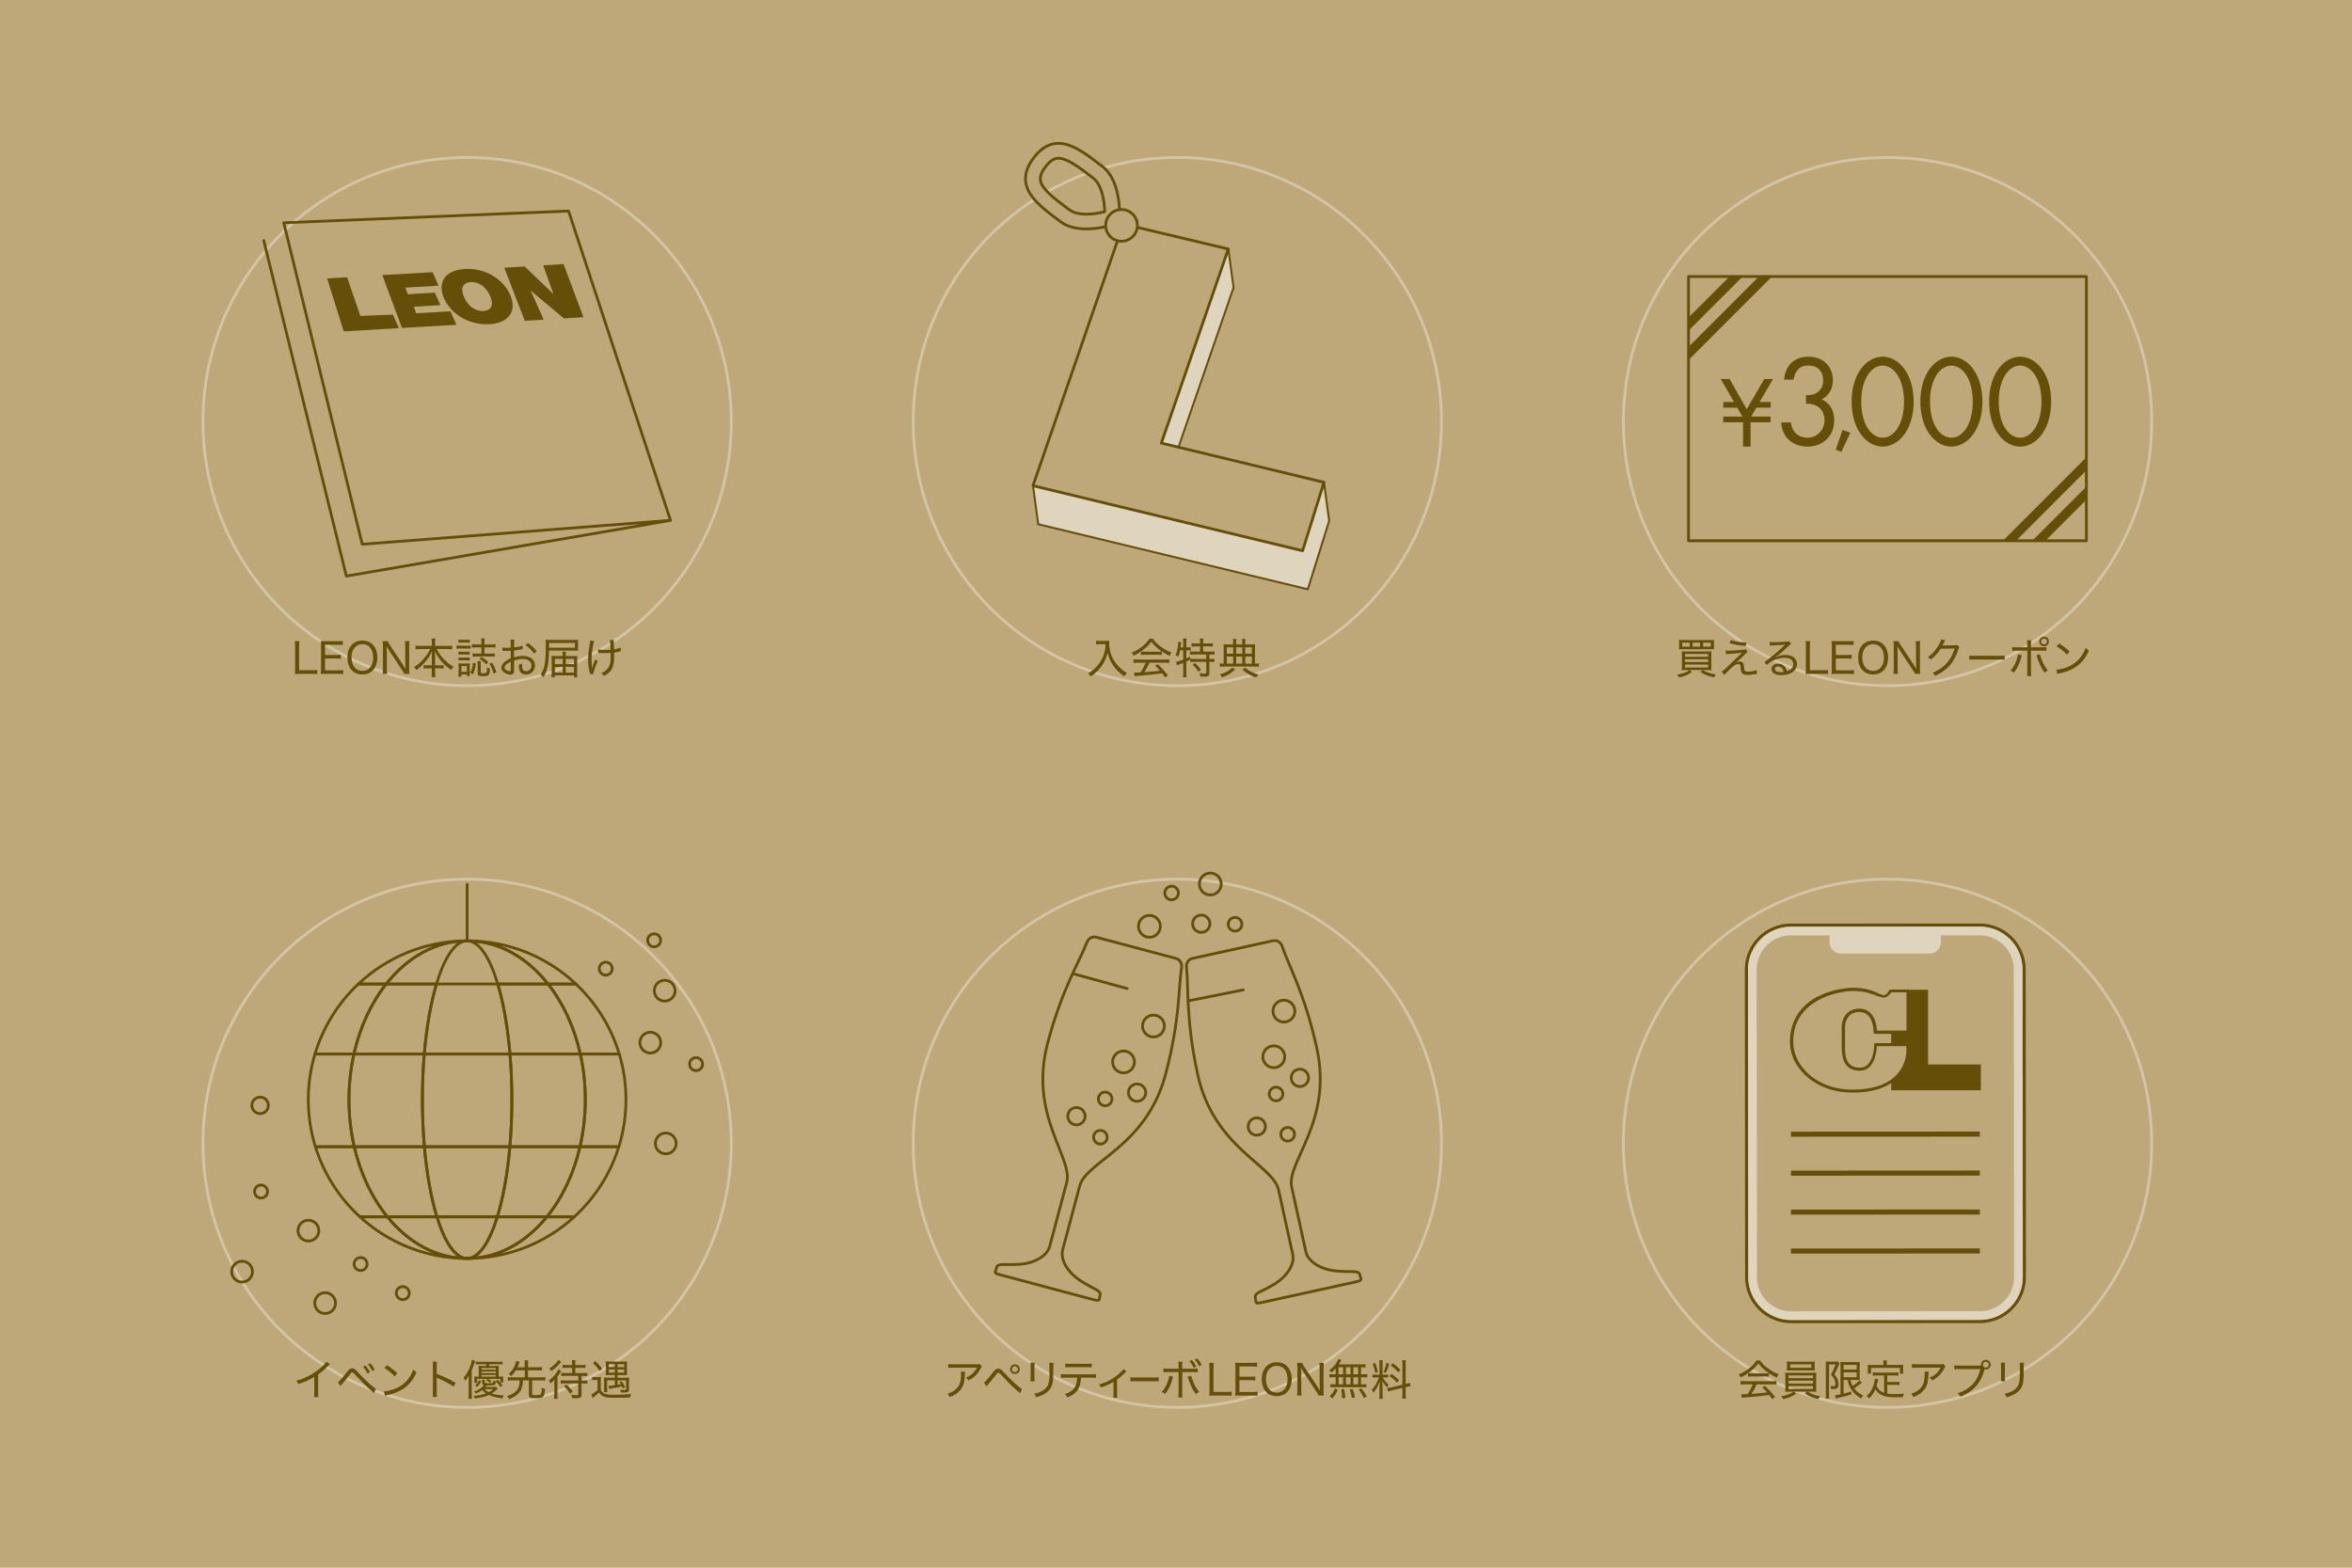 <svg viewBox="0 0 1200 800" version="1.1" xmlns:xlink="http://www.w3.org/1999/xlink" xmlns="http://www.w3.org/2000/svg">
  <defs>
    <style>
      .cls-1, .cls-2, .cls-3, .cls-4, .cls-5 {
        fill: none;
      }

      .cls-6 {
        fill: #654e07;
      }

      .cls-2 {
        stroke-width: 2.59px;
      }

      .cls-2, .cls-3, .cls-4, .cls-7, .cls-8 {
        stroke: #654e07;
      }

      .cls-2, .cls-3, .cls-5, .cls-8 {
        stroke-miterlimit: 10;
      }

      .cls-3 {
        stroke-width: 4.73px;
      }

      .cls-4, .cls-7 {
        stroke-linecap: round;
        stroke-linejoin: round;
      }

      .cls-4, .cls-7, .cls-5 {
        stroke-width: 1.42px;
      }

      .cls-7, .cls-9 {
        fill: #bea87a;
      }

      .cls-5 {
        stroke: #d3c5a5;
      }

      .cls-8, .cls-10 {
        fill: #dfd4bd;
      }

      .cls-11 {
        clip-path: url(#clippath);
      }
    </style>
    <clipPath id="clippath">
      <rect height="134.85" width="202.99" y="141.1" x="861.49" class="cls-1"></rect>
    </clipPath>
  </defs>
  
  <g>
    <g data-sanitized-data-name="レイヤー_3" data-name="レイヤー_3" id="_レイヤー_3">
      <rect height="800" width="1200" class="cls-9"></rect>
      <circle r="134.77" cy="215.14" cx="238.33" class="cls-5"></circle>
      <circle r="134.77" cy="215.14" cx="600.68" class="cls-5"></circle>
      <circle r="134.77" cy="215.14" cx="963.04" class="cls-5"></circle>
      <circle r="134.77" cy="583.42" cx="238.33" class="cls-5"></circle>
      <circle r="134.77" cy="583.42" cx="600.68" class="cls-5"></circle>
      <circle r="134.77" cy="583.42" cx="963.04" class="cls-5"></circle>
    </g>
    <g id="moji">
      <g>
        <g>
          <path d="M152.87,343.87c-1.12,0-1.69,0-2.48.04.13-.78.17-1.51.17-2.64v-11.32c0-1.25-.04-1.97-.17-2.74h2.4c-.13.84-.17,1.43-.17,2.72v12.1h6.57c1.19,0,1.81-.04,2.68-.15v2.12c-.73-.11-1.36-.13-2.68-.13h-6.31Z" class="cls-6"></path>
          <path d="M175.08,344c-.73-.11-1.32-.13-2.51-.13h-6.48c-1.15,0-1.66,0-2.46.04.13-.8.17-1.49.17-2.64v-11.56c0-.99-.04-1.58-.17-2.57.73.04,1.4.07,2.46.07h6.27c1.02,0,1.81-.04,2.53-.15v2.12c-.73-.11-1.38-.15-2.53-.15h-6.53v5.21h5.55c1.02,0,1.71-.04,2.55-.15v2.1c-.78-.11-1.36-.15-2.55-.15h-5.55v6.03h6.74c1.08,0,1.69-.04,2.51-.15v2.1Z" class="cls-6"></path>
          <path d="M192.52,335.53c0,5.27-2.98,8.66-7.65,8.66s-7.63-3.37-7.63-8.66,3-8.64,7.65-8.64,7.63,3.35,7.63,8.64ZM190.4,335.55c0-2.33-.65-4.19-1.86-5.4-.95-.95-2.23-1.45-3.65-1.45-3.37,0-5.55,2.68-5.55,6.83s2.2,6.85,5.57,6.85,5.49-2.66,5.49-6.83Z" class="cls-6"></path>
          <path d="M197.81,327.21c.17.47.5,1.06,1.15,2.05l6.44,9.66c.37.54,1.02,1.6,1.49,2.46-.09-1.73-.13-3.05-.13-3.74v-7.82c0-1.1-.04-1.84-.17-2.61h2.33c-.13.8-.17,1.47-.17,2.64v11.49c0,1.12.04,1.79.17,2.53h-2.66c-.32-.69-.58-1.1-1.21-2.05l-6.53-9.85c-.24-.37-.91-1.51-1.27-2.23.09,1.32.13,2.83.13,3.74v7.63c0,1.23.04,2.03.17,2.77h-2.33c.13-.67.17-1.53.17-2.77v-11.37c0-1.04-.04-1.73-.17-2.53h2.59Z" class="cls-6"></path>
          <path d="M214.42,331.21c-.86,0-1.62.04-2.42.13v-1.88c.82.11,1.45.15,2.42.15h5.92v-1.75c0-.76-.04-1.27-.15-1.99h1.94c-.09.63-.13,1.25-.13,1.97v1.77h6.24c1.06,0,1.81-.04,2.48-.15v1.88c-.91-.09-1.58-.13-2.48-.13h-5.49c1.19,2.14,2.2,3.59,3.61,5.08,1.6,1.69,3.15,2.92,5.01,3.91-.52.63-.73.95-1.1,1.69-1.71-1.12-3-2.23-4.39-3.67-.93-.99-1.77-2.05-2.57-3.28-.58-.91-.86-1.4-1.43-2.66.06,1.19.11,2.1.11,2.74v4.49h2.29c1.06,0,1.51-.02,2.07-.11v1.79c-.63-.09-1.23-.13-2.16-.13h-2.2v1.9c0,1.02.04,1.81.15,2.53h-1.97c.09-.76.15-1.53.15-2.55v-1.88h-1.99c-.95,0-1.56.04-2.16.13v-1.79c.54.09.99.11,2.1.11h2.05v-4.49c0-.76.02-1.58.09-2.68-1.06,2.36-2.18,4.04-4,6.05-1.34,1.47-2.48,2.49-4.02,3.54-.37-.71-.56-.97-1.12-1.56,1.84-1.1,3.37-2.42,4.95-4.26,1.47-1.73,2.31-2.98,3.28-4.9h-5.1Z" class="cls-6"></path>
          <path d="M232.91,329.39c.5.09.91.11,1.73.11h3.78c.89,0,1.25-.02,1.73-.11v1.62c-.48-.04-.82-.07-1.58-.07h-3.93c-.76,0-1.17.02-1.73.09v-1.64ZM233.87,345.3c.06-.65.11-1.34.11-2.12v-2.94c0-.78-.02-1.17-.09-1.75.45.06.86.09,1.73.09h2.53c.73,0,1.17-.02,1.56-.06-.04.35-.06.89-.06,1.64v3.09c0,.74.02,1.28.09,1.75h-1.51v-.82h-2.79v1.12h-1.56ZM233.89,326.39c.48.09.86.11,1.62.11h2.57c.73,0,1.15-.02,1.62-.11v1.58c-.56-.06-.89-.09-1.62-.09h-2.57c-.69,0-1.15.02-1.62.09v-1.58ZM233.93,332.53c.45.07.73.09,1.43.09h2.87c.69,0,1.02-.02,1.4-.09v1.53c-.54-.04-.76-.06-1.4-.06h-2.87c-.69,0-.93.02-1.43.06v-1.53ZM233.93,335.53c.43.04.73.06,1.43.06h2.87c.73,0,.97-.02,1.4-.06v1.53c-.45-.07-.76-.09-1.43-.09h-2.85c-.69,0-1.02.02-1.43.09v-1.53ZM235.42,342.81h2.79v-2.9h-2.79v2.9ZM242.79,338.51c-.35,2.59-.63,3.67-1.45,5.6l-1.45-.82c.89-1.58,1.19-2.74,1.4-5.08l1.49.3ZM245.62,327.51c0-.69-.04-1.17-.13-1.73h1.81c-.09.52-.13,1.06-.13,1.77v1.32h3.37c.97,0,1.62-.04,2.25-.13v1.75c-.69-.09-1.32-.13-2.23-.13h-3.39v3.18h3.05c.91,0,1.58-.04,2.18-.13v1.73c-.6-.09-1.27-.13-2.16-.13h-6.94c-.89,0-1.58.04-2.2.13v-1.73c.63.11,1.19.13,2.18.13h2.33v-3.18h-2.64c-.91,0-1.64.04-2.2.11v-1.73c.6.09,1.25.13,2.23.13h2.61v-1.36ZM245.29,342.92c0,.54.17.63,1.34.63.93,0,1.27-.06,1.47-.3.22-.24.35-1.01.39-2.66.78.37.89.41,1.51.58-.24,3.59-.52,3.89-3.59,3.89-2.2,0-2.7-.28-2.7-1.56v-4.39c0-.65-.04-1.19-.13-1.73h1.81c-.09.47-.11.84-.11,1.62v3.91ZM245.66,335.21c1.47.89,2.42,1.6,3.5,2.66l-1.08,1.19c-1.1-1.21-1.79-1.79-3.39-2.79l.97-1.06ZM251.06,338.1c1.06,1.81,1.56,2.89,2.23,4.93l-1.51.71c-.54-2.14-.95-3.11-2.1-5.06l1.38-.58Z" class="cls-6"></path>
          <path d="M266.66,331.23c-.41.06-.5.06-1.27.24-1.36.26-2.2.41-3.15.5v3.48c1.77-.52,3.09-.73,4.6-.73s2.9.35,3.87.95c1.43.91,2.23,2.33,2.23,3.95,0,2.62-1.97,4.6-4.56,4.6-1.73,0-2.94-.86-3.39-2.44-.22-.73-.3-1.38-.3-2.53.8-.22,1.06-.32,1.71-.69-.02.41-.04.58-.04.84,0,.82.11,1.6.26,2.01.3.71.93,1.1,1.82,1.1,1.56,0,2.7-1.21,2.7-2.9,0-2.05-1.71-3.35-4.39-3.35-1.38,0-2.7.24-4.47.82v4.56c0,.97-.02,1.19-.11,1.56-.17.67-.8,1.08-1.66,1.08-1.25,0-2.7-.56-3.69-1.43-.71-.63-1.06-1.34-1.06-2.16,0-.97.58-1.97,1.75-2.96.8-.67,1.69-1.19,3.07-1.79v-3.87q-.17,0-.86.04c-.35.04-.71.04-1.21.04-.3,0-.91-.02-1.27-.02-.24-.02-.41-.02-.5-.02s-.24,0-.41.02v-1.73c.63.13,1.25.17,2.33.17q.5,0,1.92-.06v-1.92c0-.97-.04-1.51-.13-2.18h1.94c-.09.63-.11,1.06-.11,2.1v1.88c1.53-.15,3.2-.5,4.32-.89l.09,1.73ZM260.55,337.65c-2.01,1.02-3.13,2.12-3.13,3.07,0,.45.28.84.86,1.23.54.35,1.25.58,1.79.58.39,0,.48-.17.48-1.04v-3.85ZM272.45,333.5c-1.12-1.62-2.66-3.15-4.36-4.34l1.38-.99c1.92,1.4,3.09,2.51,4.34,4.19l-1.36,1.15Z" class="cls-6"></path>
          <path d="M280.1,332.01c-.15,7.13-.84,10.37-2.92,13.61-.41-.58-.78-.95-1.32-1.34,2.12-3.28,2.61-6.22,2.61-15.43,0-1.04-.02-1.66-.11-2.4.69.09,1.45.11,2.68.11h11.58c.99,0,1.64-.02,2.31-.11-.04.5-.04.8-.04,1.77v2.18c0,.8.02,1.27.04,1.66-.84-.04-1.38-.07-2.18-.07h-12.66ZM293.32,330.54v-2.46h-13.2v2.46h13.2ZM292.09,334.8c1.1,0,1.88-.02,2.44-.11-.06.82-.09,1.45-.09,2.33v6.27c0,1.08.04,1.73.13,2.33h-1.71v-.99h-9.79v.99h-1.71c.09-.58.13-1.47.13-2.51v-6.14c0-.73-.02-1.58-.09-2.27.76.06,1.38.09,2.46.09h3.2v-.3c0-.74-.04-1.23-.13-1.9h1.84c-.09.54-.13,1.06-.13,1.88v.32h3.44ZM283.08,336.2v2.72h4v-2.72h-4ZM283.08,340.33v2.9h4v-2.9h-4ZM288.65,338.92h4.21v-2.72h-4.21v2.72ZM288.65,343.22h4.21v-2.9h-4.21v2.9Z" class="cls-6"></path>
          <path d="M303.13,327.13c-.71,2.14-1.32,6.42-1.32,9.44,0,.93.04,1.94.15,3.11.02.39.06.99.09,1.38.37-1.49.6-2.16,1.64-4.47l1.38.65c-.65,1.27-1.21,2.61-1.64,3.87-.45,1.27-.63,2.03-.63,2.79l-1.77.11c-.04-.26-.06-.35-.17-.76-.54-2.14-.8-4.26-.8-6.59,0-2.51.17-4.15.84-8.28.15-.84.17-1.04.17-1.51l2.05.26ZM305.14,331.38c.86.22,2.03.3,3.69.3.91,0,1.53-.02,2.66-.13-.15-3.95-.17-4.28-.28-4.95l1.97-.02c-.04.35-.04.5-.04.71,0,.13,0,.24.02.65.02.48.04,1.62.11,3.44,1.58-.24,2.59-.52,3.39-.89l.11,1.84c-.39.07-.48.09-1.17.24-.91.22-1.34.3-2.29.43q.02.5.02,1.56c0,2.85-.19,4.32-.76,5.83-.69,1.9-1.9,3.18-4.34,4.56-.54-.67-.76-.89-1.45-1.4,1.51-.71,2.51-1.45,3.31-2.46,1.08-1.36,1.47-2.96,1.47-6.2,0-.5,0-1.12-.02-1.71-.84.07-2.18.13-3.15.13-.63,0-1.53-.02-2.55-.09-.17-.02-.3-.02-.39-.02h-.3v-1.81Z" class="cls-6"></path>
        </g>
        <g>
          <polygon points="177.08 141.49 166.89 142.08 175.37 169.13 203.5 167.44 200.48 160.56 183.86 161.22 177.08 141.49" class="cls-6"></polygon>
          <polygon points="211.17 156.5 224.68 155.72 221.84 149.33 208 150.15 206.88 146.77 223.75 145.79 220.7 138.91 195.06 140.38 205.08 167.35 232.88 165.75 229.83 158.86 212.3 159.88 211.17 156.5" class="cls-6"></polygon>
          <path d="M237.13,137.26c-10.06.61-14.18,6.88-10.54,15.07,3.64,8.2,13,13.69,23.11,13.1,10.11-.6,14.23-6.89,10.54-15.11-3.68-8.21-13.05-13.67-23.11-13.06ZM246.7,158.71c-2.61.15-7.23-1-9.89-6.99-2.66-5.98.71-7.62,3.31-7.77,2.6-.16,7.21,1,9.89,6.98,2.68,5.99-.7,7.62-3.3,7.78Z" class="cls-6"></path>
          <polygon points="277.15 135.42 282.33 149.94 282.24 149.95 267.72 135.99 257.29 136.64 267.73 163.7 277.42 163.12 270.79 148.4 270.89 148.39 287.71 162.49 297.68 161.88 287.52 134.75 277.15 135.42" class="cls-6"></polygon>
        </g>
        <polyline points="134.58 122.79 176.72 293.98 342.08 265.55 290.08 107.69 144.78 113.68 184.82 277.74 342.08 265.55" class="cls-4"></polyline>
      </g>
      <g>
        <polyline points="595.2 245.77 629.37 146.74 626.69 127.08 575.77 133.99 527.03 247.86 529.71 267.52 667.26 300.71 678.16 265.78 675.49 246.13 595.2 245.77" class="cls-8"></polyline>
        <g>
          <path d="M560.99,328.7c-.45,0-1.04.04-1.77.11v-1.86c.5.09.91.11,1.75.11h3.03c1.02,0,1.56-.02,1.99-.13-.06.52-.09.95-.09,1.43,0,2.79.65,5.36,1.99,7.82.84,1.58,1.92,3,3.31,4.39,1.21,1.21,1.99,1.81,3.8,2.9-.67.6-.86.84-1.4,1.68-2.55-1.77-4.3-3.54-5.9-5.96-1.27-1.92-2.03-3.7-2.61-6.12-.71,2.85-1.6,4.86-3.07,6.87-1.45,2.03-3.09,3.57-5.55,5.27-.39-.69-.71-1.08-1.34-1.58,2.18-1.32,3.37-2.31,4.82-4,1.62-1.88,2.77-4,3.44-6.31.45-1.51.6-2.61.71-4.62h-3.09Z" class="cls-6"></path>
          <path d="M588.26,325.94c1.04,1.56,1.94,2.53,3.61,3.78,1.88,1.45,3.89,2.57,5.86,3.31-.48.65-.73,1.1-.95,1.69-2.03-.95-4.13-2.23-5.86-3.63-1.49-1.17-2.51-2.23-3.52-3.65-1.02,1.4-1.9,2.33-3.33,3.52-1.88,1.6-3.63,2.7-5.7,3.65-.26-.58-.6-1.1-1.02-1.51,2.18-.91,3.89-1.95,5.64-3.37,1.47-1.19,2.51-2.33,3.44-3.78h1.84ZM580.78,338.17c-1.08,0-1.84.04-2.48.13v-1.84c.69.09,1.43.13,2.48.13h13.33c1.1,0,1.81-.04,2.48-.13v1.84c-.65-.09-1.4-.13-2.48-.13h-7.65c-.95,2.14-1.53,3.24-2.57,4.86,1.99-.11,5.19-.41,7.95-.76-1.08-1.19-1.49-1.62-2.48-2.57l1.38-.78c2.35,2.29,3.67,3.78,5.16,5.7l-1.45,1.04c-.76-1.08-1.02-1.47-1.49-2.05-3.63.47-7.43.89-10.67,1.12-2.2.17-2.85.24-3.39.35l-.28-1.9c.41.04.8.06,1.12.06q.3,0,2.18-.11c1.17-1.82,1.86-3.16,2.64-4.97h-3.78ZM582.12,332.48c.5.07.95.09,1.75.09h7.02c.84,0,1.36-.02,1.86-.09v1.73c-.52-.06-1.06-.09-1.84-.09h-7.07c-.65,0-1.25.02-1.73.09v-1.73Z" class="cls-6"></path>
          <path d="M602.1,331.84c-.26,1.38-.45,2.01-.91,3.24-.65-.39-.91-.52-1.4-.69.5-1.19.76-2.1.99-3.52.17-.97.28-2.01.28-2.74,0-.19,0-.32-.02-.61l1.62.24c-.04.28-.06.35-.09.71-.04.5-.13,1.08-.24,1.88h1.36v-2.74c0-.71-.04-1.23-.15-1.79h1.88c-.11.54-.15,1.06-.15,1.79v2.74h.39c.82,0,1.36-.04,1.86-.13v1.73c-.56-.09-1.1-.11-1.75-.11h-.5v4.11q.28-.13,1.86-.84l.15,1.04c.54.09,1.19.13,2.23.13h5.92v-2.29h-6.03c-1.02,0-1.69.04-2.27.13v-1.73c.56.09,1.25.13,2.27.13h2.87v-2.68h-2.2c-.84,0-1.53.04-2.1.11v-1.71c.56.09,1.21.13,2.1.13h2.2v-.82c0-.65-.04-1.19-.13-1.71h1.86c-.09.52-.13,1.01-.13,1.68v.84h2.81c.89,0,1.53-.04,2.1-.13v1.71c-.58-.06-1.25-.11-2.1-.11h-2.81v2.68h3.5c1.02,0,1.69-.04,2.25-.13v1.73c-.56-.09-1.32-.13-2.16-.13h-.43v2.29h.45c.99,0,1.58-.02,2.12-.13v1.73c-.65-.09-1.23-.13-2.12-.13h-.45v5.83c0,1.34-.56,1.73-2.51,1.73-.6,0-1.27-.02-2.12-.09-.06-.76-.15-1.15-.39-1.73.99.17,1.88.26,2.51.26.78,0,.91-.09.91-.6v-5.4h-6.05c-.91,0-1.47.04-2.12.13v-1.27c-.6.35-.78.41-1.99.97v5.71c0,.86.04,1.62.15,2.35h-1.88c.09-.52.15-1.43.15-2.35v-5.04q-2.9,1.15-3.18,1.3l-.5-1.82c.84-.13,1.97-.47,3.67-1.12v-4.75h-1.6ZM609.75,338.32c1.23,1.17,2.01,2.05,3.02,3.46l-1.36,1.02c-.84-1.38-1.69-2.46-2.92-3.61l1.25-.86Z" class="cls-6"></path>
          <path d="M630.17,341.67c-2.33,2.1-3.85,3-6.63,3.95-.48-.78-.69-1.04-1.21-1.51,1.6-.41,2.44-.73,3.63-1.38,1.1-.58,1.66-1.02,2.81-2.03l1.4.97ZM629.17,327.95c0-.97-.02-1.36-.13-1.9h1.79c-.11.56-.13.97-.13,1.92v.89h3.11v-.89c0-1.02-.02-1.4-.13-1.92h1.81c-.11.56-.15,1.02-.15,1.92v.89h2.96c1.06,0,1.64-.02,2.07-.06-.06.43-.09.97-.09,1.75v8.1c.91,0,1.36-.04,1.99-.13v1.75c-.65-.09-1.34-.13-2.33-.13h-15.25c-.97,0-1.69.04-2.33.13v-1.75c.63.09,1.02.11,1.97.13v-8.1c0-.78-.02-1.25-.09-1.75.54.04,1.1.06,2.01.06h2.92v-.91ZM629.17,330.32h-3.24v3.26h3.24v-3.26ZM629.17,335.05h-3.24v3.59h3.24v-3.59ZM633.82,333.59v-3.26h-3.11v3.26h3.11ZM633.82,338.64v-3.59h-3.11v3.59h3.11ZM635.2,340.72c1.19.99,1.77,1.4,2.92,1.99,1.34.73,2.25,1.06,3.87,1.49-.5.58-.67.84-1.06,1.56-1.58-.5-2.51-.93-3.78-1.66-1.15-.67-1.84-1.19-3.22-2.38l1.27-.99ZM638.7,333.59v-3.26h-3.35v3.26h3.35ZM638.7,338.64v-3.59h-3.35v3.59h3.35Z" class="cls-6"></path>
        </g>
        <polyline points="592.53 226.11 675.49 246.13 664.59 281.05 527.03 247.86 573.1 114.34 626.69 127.08 592.53 226.11" class="cls-7"></polyline>
        <path d="M527.39,80.55c-11.4,15.04,2.97,24.43,13.66,32.53,10.69,8.1,30.03.58,30.03.58,0,0,2.01-20.65-8.68-28.76-10.69-8.1-23.61-19.4-35.01-4.36ZM555.99,89.53c.62.48,1.24.95,1.84,1.41,2.65,2.01,4.56,6.32,5.39,12.13.25,1.79.37,3.49.42,4.97-1.43.35-3.11.7-4.9.94-5.82.78-10.49.1-13.14-1.91-.61-.46-1.23-.92-1.85-1.39-5.49-4.12-12.32-9.24-12.95-13.75-.4-2.85,1.86-5.82,2.6-6.8.74-.98,3-3.96,5.85-4.34,4.51-.61,11.29,4.58,16.74,8.75Z" class="cls-7"></path>
        <circle r="8.09" cy="115.01" cx="572.2" class="cls-7"></circle>
      </g>
      <g>
        <g>
          <path d="M860.34,341.93c-.89,0-1.51.02-2.33.11.06-.5.11-1.3.11-2.48v-4.82c0-1.04-.02-1.66-.11-2.36.71.04,1.12.07,2.36.07h10.41c1.3,0,1.77-.02,2.44-.07-.09.69-.11,1.28-.11,2.36v4.86c0,1.21.02,1.97.11,2.44-.8-.09-1.43-.11-2.33-.11h-1.99c.91.58,1.25.78,2.14,1.12,1.3.52,2.29.78,4.41,1.15-.39.45-.63.84-.91,1.51-2.18-.54-2.74-.69-3.74-1.08-1.25-.5-1.99-.89-3.24-1.73l1.25-.97h-6.85l1.27.97c-1.08.8-1.79,1.23-3.02,1.75-.89.39-1.56.6-3.5,1.1-.28-.58-.48-.89-1.02-1.47,2.2-.41,3.09-.67,4.28-1.17.78-.35,1.08-.54,1.88-1.19h-1.51ZM874.45,329.76c0,.69.02,1.1.09,1.58-.56-.04-.99-.06-2.33-.06h-13.27c-1.17,0-1.86.02-2.31.06.06-.56.09-.89.09-1.58v-1.6c0-.69-.02-1.1-.09-1.62.54.06,1.23.09,2.42.09h13.05c1.21,0,1.88-.02,2.44-.09-.06.52-.09.89-.09,1.62v1.6ZM862.07,327.95h-3.78v2.03h3.78v-2.03ZM859.71,335.16h11.8v-1.43h-11.8v1.43ZM859.71,337.84h11.8v-1.4h-11.8v1.4ZM859.71,340.63h11.8v-1.51h-11.8v1.51ZM867.38,327.95h-3.78v2.03h3.78v-2.03ZM872.85,329.98v-2.03h-3.93v2.03h3.93Z" class="cls-6"></path>
          <path d="M880.49,332.01c.56.02.86.04,1.32.04,1.92,0,5.79-.26,7.74-.52.52-.09.78-.15,1.08-.26l1.1,1.36c-.43.32-.76.63-1.9,1.75-1.64,1.62-3.18,3-4.13,3.72.97-.43,1.4-.56,1.94-.56.63,0,1.17.24,1.56.67.39.43.5.86.6,2.1.09,1.19.17,1.6.41,1.92.28.37.76.52,1.64.52,1.56,0,3.22-.3,4.36-.8l.26,1.94q-.28.02-1.79.26c-1.25.22-2.03.28-2.98.28-1.69,0-2.66-.39-3.13-1.25-.28-.5-.37-.91-.48-2.36-.06-.93-.11-1.21-.24-1.47-.15-.3-.52-.5-.95-.5-1.1,0-2.14.61-3.91,2.27-1.08,1.02-2.42,2.4-3.2,3.28l-1.43-1.6c.78-.54,1.1-.8,2.31-1.92,2.01-1.88,3.48-3.28,4.95-4.73.26-.26,1.34-1.3,3.26-3.13-1.56.3-1.79.32-6.81.71-.67.04-.89.07-1.47.15l-.13-1.88ZM883.04,326.61c2.38.78,5.03,1.21,8.04,1.3l-.32,1.71c-3.87-.3-5.51-.58-8.32-1.4l.6-1.6Z" class="cls-6"></path>
          <path d="M902.9,327.58c.63.11,1.08.13,2.18.13,1.81,0,4.67-.13,6.59-.28.63-.04.82-.09,1.12-.26l1.04,1.4c-.32.17-.45.26-1.1.91-2.92,2.81-5.51,4.99-6.98,5.9l.04.09c1.75-.89,3.26-1.25,5.08-1.25,3.63,0,5.96,1.82,5.96,4.62,0,3.41-3.18,5.7-7.95,5.7-2.12,0-3.59-.48-4.39-1.4-.39-.45-.65-1.17-.65-1.82,0-1.53,1.4-2.68,3.31-2.68,1.45,0,2.74.63,3.61,1.77.43.58.67,1.08.97,2.05.8-.24,1.27-.45,1.77-.82.95-.67,1.47-1.64,1.47-2.77,0-1.99-1.71-3.18-4.54-3.18-3.2,0-6.52,1.34-9.07,3.67l-1.1-1.64c1.9-1.06,6.81-5.12,10.05-8.32.09-.09.11-.11.17-.17l.24-.24-.02-.04c-.06.02-.11.02-.17.02-.8.13-3.24.26-6.4.39-.45.02-.67.04-1.15.11l-.09-1.9ZM907.15,340.13c-.97,0-1.6.48-1.6,1.23,0,1.02,1.19,1.66,3.07,1.66.5,0,.73-.02,1.43-.13-.45-1.81-1.43-2.77-2.9-2.77Z" class="cls-6"></path>
          <path d="M923.68,343.87c-1.12,0-1.69,0-2.48.04.13-.78.17-1.51.17-2.64v-11.32c0-1.25-.04-1.97-.17-2.74h2.4c-.13.84-.17,1.43-.17,2.72v12.1h6.57c1.19,0,1.82-.04,2.68-.15v2.12c-.73-.11-1.36-.13-2.68-.13h-6.31Z" class="cls-6"></path>
          <path d="M945.89,344c-.73-.11-1.32-.13-2.51-.13h-6.48c-1.15,0-1.66,0-2.46.04.13-.8.17-1.49.17-2.64v-11.56c0-.99-.04-1.58-.17-2.57.73.04,1.4.07,2.46.07h6.27c1.02,0,1.81-.04,2.53-.15v2.12c-.73-.11-1.38-.15-2.53-.15h-6.53v5.21h5.55c1.02,0,1.71-.04,2.55-.15v2.1c-.78-.11-1.36-.15-2.55-.15h-5.55v6.03h6.74c1.08,0,1.69-.04,2.51-.15v2.1Z" class="cls-6"></path>
          <path d="M963.32,335.53c0,5.27-2.98,8.66-7.65,8.66s-7.63-3.37-7.63-8.66,3-8.64,7.65-8.64,7.63,3.35,7.63,8.64ZM961.2,335.55c0-2.33-.65-4.19-1.86-5.4-.95-.95-2.23-1.45-3.65-1.45-3.37,0-5.55,2.68-5.55,6.83s2.2,6.85,5.57,6.85,5.49-2.66,5.49-6.83Z" class="cls-6"></path>
          <path d="M968.61,327.21c.17.47.5,1.06,1.15,2.05l6.44,9.66c.37.54,1.02,1.6,1.49,2.46-.09-1.73-.13-3.05-.13-3.74v-7.82c0-1.1-.04-1.84-.17-2.61h2.33c-.13.8-.17,1.47-.17,2.64v11.49c0,1.12.04,1.79.17,2.53h-2.66c-.32-.69-.58-1.1-1.21-2.05l-6.52-9.85c-.24-.37-.91-1.51-1.28-2.23.09,1.32.13,2.83.13,3.74v7.63c0,1.23.04,2.03.17,2.77h-2.33c.13-.67.17-1.53.17-2.77v-11.37c0-1.04-.04-1.73-.17-2.53h2.59Z" class="cls-6"></path>
          <path d="M992.48,326.72c-.19.26-.22.26-.47.84-.52,1.1-.69,1.45-.95,1.88q.17-.04.54-.07h.26c3.02-.04,4.86-.06,5.51-.09.78-.02.91-.04,1.25-.17l1.06,1.04c-.19.28-.22.32-.48,1.12-.95,3.18-2.48,6.05-4.34,8.19-1.99,2.27-4.36,3.97-7.56,5.42-.41-.76-.63-1.02-1.3-1.58,3.26-1.32,5.51-2.9,7.56-5.32,1.62-1.9,2.92-4.34,3.69-7.04l-7.07.11c-1.38,2.16-3.07,4-5.12,5.57-.48-.65-.71-.86-1.47-1.32,2.33-1.56,3.93-3.33,5.47-6.03.8-1.38,1.19-2.31,1.3-3.07l2.12.5Z" class="cls-6"></path>
          <path d="M1004.75,334.54c.69.09,1.49.13,2.98.13h12.14c1.73,0,2.16-.02,2.92-.13v2.14c-.82-.09-1.45-.11-2.94-.11h-12.1c-1.71,0-2.25.02-3,.11v-2.14Z" class="cls-6"></path>
          <path d="M1031.54,334.41c-.09.24-.11.28-.19.61-.89,3.5-1.99,5.83-3.85,8.23-.69-.56-.95-.71-1.75-1.06,1.4-1.51,2.29-3.02,3.13-5.42.43-1.21.65-2.01.73-2.87l1.92.52ZM1034.33,328.96c0-1.12-.04-1.66-.13-2.23h2.12c-.09.63-.13,1.1-.13,2.27v1.34h5.23c1.3,0,1.92-.04,2.66-.15v1.94c-.86-.09-1.34-.11-2.61-.11h-5.25v10.57c0,1.3.02,1.75.11,2.44h-2.12c.09-.65.13-1.25.13-2.44v-10.57h-5.12c-1.23,0-1.77.02-2.59.11v-1.94c.76.11,1.38.15,2.61.15h5.1v-1.38ZM1040.77,333.91c.15.67.35,1.28.8,2.44.97,2.53,1.86,4.1,3.26,5.79-.76.41-1.02.56-1.68,1.15-1.45-2.07-2.29-3.7-3.31-6.42-.22-.63-.43-1.23-.63-1.86-.11-.35-.13-.39-.24-.63l1.79-.48ZM1045.35,327.36c0,1.36-1.1,2.46-2.46,2.46s-2.46-1.1-2.46-2.46,1.1-2.46,2.46-2.46,2.46,1.1,2.46,2.46ZM1041.37,327.36c0,.82.69,1.51,1.51,1.51s1.51-.69,1.51-1.51-.69-1.51-1.51-1.51-1.51.69-1.51,1.51Z" class="cls-6"></path>
          <path d="M1049.09,341.77c1.73-.07,4.32-.73,6.33-1.62,4.13-1.84,6.98-4.97,8.75-9.62.61.76.84.99,1.6,1.49-1.77,3.85-3.78,6.35-6.68,8.32-2.2,1.51-4.62,2.46-8.1,3.24-.69.15-.86.19-1.34.35l-.56-2.16ZM1050.6,328.38c2.4,1.53,3.74,2.57,5.31,4.11l-1.32,1.62c-1.62-1.73-3.35-3.13-5.27-4.28l1.28-1.45Z" class="cls-6"></path>
        </g>
        <rect height="134.85" width="202.99" y="141.1" x="861.49" class="cls-7"></rect>
        <path d="M929.42,203.83c4.52-2.26,5.72-6.65,5.72-9.84,0-6.12-4.12-11.97-12.51-11.97-2.66,0-7.38.6-10.31,5.19-1.13,1.8-1.93,4.06-2.06,6.52h4.92c.13-1.86.86-3.53,1.73-4.66,1.73-2.2,3.92-2.53,5.72-2.53,5.45,0,7.58,3.66,7.58,7.58s-2.33,5.85-3.73,6.59c-1.4.73-3.33,1.06-5.06.93v4.39c1.73-.07,3.66.27,5.06.93,3.39,1.53,4.39,4.92,4.39,7.45,0,4.92-3.79,8.98-8.71,8.98-2.79,0-5.39-1.2-6.85-3.33-.86-1.2-1.4-2.86-1.6-4.46h-4.92c.07,1.6.33,3.06,1,4.66,2.39,5.72,7.78,7.65,12.37,7.65,7.58,0,13.64-5.06,13.64-13.37,0-7.65-4.86-10.11-6.39-10.71ZM936.62,229.46l2.83,1.15,4.6-9.78-3.98-1.45-3.45,10.08ZM995.6,182.01c-3.53,0-7.98,1.73-11.37,6.65-2.93,4.26-4.46,9.98-4.46,16.3s1.53,12.04,4.46,16.3c3.39,4.92,7.85,6.65,11.37,6.65s7.98-1.73,11.37-6.65c2.93-4.26,4.46-9.98,4.46-16.3s-1.53-12.04-4.46-16.3c-3.39-4.92-7.85-6.65-11.37-6.65ZM1003.25,218.47c-2.33,3.73-5.39,4.92-7.65,4.92s-5.32-1.2-7.65-4.92c-2.39-3.79-3.26-8.85-3.26-13.5s.86-9.71,3.26-13.5c2.33-3.73,5.39-4.92,7.65-4.92s5.32,1.2,7.65,4.92c2.39,3.79,3.26,8.85,3.26,13.5s-.86,9.71-3.26,13.5ZM900.12,193.4l-8.9,15.42-8.8-15.42h-4.5l6.78,11.74h-5.48v2.9h7.14l2.64,4.55h-9.78v2.9h10.09v12.42h3.83v-12.42h10.24v-2.9h-9.93l2.64-4.55h7.3v-2.9h-5.64l6.88-11.74h-4.5ZM960.53,182.01c-3.53,0-7.98,1.73-11.37,6.65-2.93,4.26-4.46,9.98-4.46,16.3s1.53,12.04,4.46,16.3c3.39,4.92,7.85,6.65,11.37,6.65s7.98-1.73,11.37-6.65c2.93-4.26,4.46-9.98,4.46-16.3s-1.53-12.04-4.46-16.3c-3.39-4.92-7.85-6.65-11.37-6.65ZM968.18,218.47c-2.33,3.73-5.39,4.92-7.65,4.92s-5.32-1.2-7.65-4.92c-2.39-3.79-3.26-8.85-3.26-13.5s.86-9.71,3.26-13.5c2.33-3.73,5.39-4.92,7.65-4.92s5.32,1.2,7.65,4.92c2.39,3.79,3.26,8.85,3.26,13.5s-.86,9.71-3.26,13.5ZM1042.05,188.67c-3.39-4.92-7.85-6.65-11.37-6.65s-7.98,1.73-11.37,6.65c-2.93,4.26-4.46,9.98-4.46,16.3s1.53,12.04,4.46,16.3c3.39,4.92,7.85,6.65,11.37,6.65s7.98-1.73,11.37-6.65c2.93-4.26,4.46-9.98,4.46-16.3s-1.53-12.04-4.46-16.3ZM1038.32,218.47c-2.33,3.73-5.39,4.92-7.65,4.92s-5.32-1.2-7.65-4.92c-2.39-3.79-3.26-8.85-3.26-13.5s.86-9.71,3.26-13.5c2.33-3.73,5.39-4.92,7.65-4.92s5.32,1.2,7.65,4.92c2.39,3.79,3.26,8.85,3.26,13.5s-.86,9.71-3.26,13.5Z" class="cls-6"></path>
      </g>
      <g>
        <g>
          <path d="M492.34,699.96q-.06.39-.09,1.58c-.09,3.65-.67,5.75-2.14,7.63-1.32,1.64-2.92,2.74-5.55,3.78-.39-.84-.58-1.1-1.19-1.75,1.75-.52,2.79-1.04,3.89-1.92,2.27-1.84,3.07-3.93,3.07-8.12,0-.6,0-.76-.09-1.19h2.1ZM500.94,697.24c-.22.3-.28.39-.54.91-1.49,2.96-3.46,4.93-6.27,6.31-.43-.65-.63-.86-1.32-1.45,1.51-.6,2.33-1.1,3.35-2.03.97-.91,1.71-1.88,2.31-3.07h-12.01c-1.3,0-1.86.02-2.66.11v-1.97c.76.11,1.38.15,2.7.15h11.49c1.34,0,1.47,0,1.9-.15l1.04,1.19Z" class="cls-6"></path>
          <path d="M502.04,705.49c.3-.17.48-.3.73-.56.63-.63,2.55-2.92,3.74-4.47,1.25-1.64,1.84-2.05,2.85-2.05.93,0,1.34.28,2.92,2.03,2.57,2.81,4.84,4.99,7.28,7.02,1.06.86,1.43,1.12,1.88,1.38l-.99,2.16-2.01-1.77c-2.33-2.03-3.46-3.15-8.23-8.23-.35-.39-.58-.52-.86-.52-.24,0-.43.11-.65.35l-.8,1.04c-1.04,1.34-2.57,3.24-3.89,4.77l-.65.82-1.32-1.97ZM520.28,698.69c0,1.36-1.1,2.46-2.46,2.46s-2.46-1.1-2.46-2.46,1.1-2.46,2.46-2.46,2.46,1.1,2.46,2.46ZM516.3,698.69c0,.82.69,1.51,1.51,1.51s1.51-.69,1.51-1.51-.69-1.51-1.51-1.51-1.51.69-1.51,1.51Z" class="cls-6"></path>
          <path d="M527.86,695.4c-.06.48-.09,1.15-.09,2.03v5.29c0,1.1.02,1.62.09,2.18h-2.14c.09-.63.11-1.19.11-2.18v-5.27c0-1.02-.02-1.49-.11-2.05h2.14ZM537.5,695.43c-.09.56-.11.95-.11,2.12v2.44c0,3.41-.17,5.31-.56,6.59-.6,2.05-1.99,3.67-4.13,4.88-1.06.58-2.12.99-4.02,1.56-.28-.76-.43-1.02-1.08-1.79,2.25-.48,3.39-.91,4.62-1.75,2.1-1.41,2.87-2.81,3.13-5.75.06-.93.09-1.4.09-3.85v-2.31c0-1.32-.02-1.62-.09-2.14h2.14Z" class="cls-6"></path>
          <path d="M551.54,703.01c-.02.69-.11,1.53-.28,2.48-.41,2.4-1.34,4.13-2.92,5.47-.97.82-2.03,1.43-3.8,2.14-.39-.78-.58-1.06-1.23-1.68,2.77-.89,4.47-2.2,5.38-4.08.5-1.04.82-2.64.89-4.32h-5.62c-1.3,0-1.86.02-2.64.11v-1.94c.82.11,1.43.15,2.68.15h12.45c1.27,0,1.92-.04,2.68-.15v1.94c-.69-.07-1.51-.11-2.66-.11h-4.93ZM543.5,695.81c.73.13,1.25.15,2.66.15h8.17c1.43,0,1.94-.02,2.68-.15v1.95c-.61-.07-1.51-.11-2.66-.11h-8.21c-1.27,0-1.99.02-2.64.11v-1.95Z" class="cls-6"></path>
          <path d="M574.74,699.75q-.26.22-.69.69c-1.06,1.12-2.57,2.44-4.13,3.61v7.17c0,1.02.02,1.53.11,2.07h-2.01c.09-.58.11-.97.11-2.05v-6.12c-2.05,1.28-3.85,2.07-6.48,2.92-.28-.67-.43-.93-.93-1.58,2.05-.54,3.39-1.04,5.08-1.92,2.36-1.23,4.3-2.64,6.14-4.45.67-.65.91-.93,1.23-1.45l1.58,1.1Z" class="cls-6"></path>
          <path d="M576.71,702.82c.55.09,1.19.13,2.39.13h9.72c1.38,0,1.73-.02,2.33-.13v2.14c-.66-.09-1.16-.11-2.35-.11h-9.68c-1.37,0-1.8.02-2.4.11v-2.14Z" class="cls-6"></path>
          <path d="M598.5,702.53l-.19.61c-.89,3.52-1.99,5.86-3.85,8.23-.69-.54-.95-.71-1.75-1.06,1.4-1.49,2.29-3,3.13-5.42.43-1.19.65-2.01.73-2.85l1.92.5ZM601.29,697.11c0-1.12-.04-1.66-.13-2.23h2.12c-.09.63-.13,1.1-.13,2.27v1.32h5.23c1.3,0,1.92-.02,2.66-.15v1.97c-.86-.09-1.34-.11-2.61-.11h-5.25v10.54c0,1.3.02,1.77.11,2.44h-2.12c.09-.63.13-1.23.13-2.44v-10.54h-5.12c-1.23,0-1.77.02-2.59.11v-1.97c.76.13,1.38.15,2.61.15h5.1v-1.36ZM607.73,702.06c.15.67.35,1.27.8,2.42.97,2.55,1.86,4.1,3.26,5.81-.76.39-1.02.56-1.69,1.15-1.45-2.07-2.29-3.69-3.31-6.44-.22-.63-.43-1.23-.63-1.86-.11-.32-.13-.37-.24-.61l1.79-.47ZM608.1,693.96c1.02,1.21,1.51,1.94,2.27,3.35l-1.27.71c-.67-1.34-1.36-2.42-2.25-3.41l1.25-.65ZM610.82,693.18c1.02,1.19,1.49,1.86,2.27,3.28l-1.25.71c-.63-1.25-1.27-2.22-2.23-3.35l1.21-.65Z" class="cls-6"></path>
          <path d="M619.39,712.15c-1.12,0-1.69,0-2.48.04.13-.78.17-1.51.17-2.64v-11.32c0-1.25-.04-1.97-.17-2.74h2.4c-.13.84-.17,1.43-.17,2.72v12.1h6.57c1.19,0,1.82-.04,2.68-.15v2.12c-.73-.11-1.36-.13-2.68-.13h-6.31Z" class="cls-6"></path>
          <path d="M641.6,712.28c-.73-.11-1.32-.13-2.51-.13h-6.48c-1.15,0-1.66,0-2.46.04.13-.8.17-1.49.17-2.64v-11.56c0-.99-.04-1.58-.17-2.57.73.04,1.4.07,2.46.07h6.27c1.02,0,1.81-.04,2.53-.15v2.12c-.73-.11-1.38-.15-2.53-.15h-6.53v5.21h5.55c1.02,0,1.71-.04,2.55-.15v2.1c-.78-.11-1.36-.15-2.55-.15h-5.55v6.03h6.74c1.08,0,1.69-.04,2.51-.15v2.1Z" class="cls-6"></path>
          <path d="M659.04,703.81c0,5.27-2.98,8.66-7.65,8.66s-7.63-3.37-7.63-8.66,3-8.64,7.65-8.64,7.63,3.35,7.63,8.64ZM656.92,703.83c0-2.33-.65-4.19-1.86-5.4-.95-.95-2.23-1.45-3.65-1.45-3.37,0-5.55,2.68-5.55,6.83s2.2,6.85,5.57,6.85,5.49-2.66,5.49-6.83Z" class="cls-6"></path>
          <path d="M664.33,695.49c.17.47.5,1.06,1.15,2.05l6.44,9.66c.37.54,1.02,1.6,1.49,2.46-.09-1.73-.13-3.05-.13-3.74v-7.82c0-1.1-.04-1.84-.17-2.61h2.33c-.13.8-.17,1.47-.17,2.64v11.49c0,1.12.04,1.79.17,2.53h-2.66c-.32-.69-.58-1.1-1.21-2.05l-6.52-9.85c-.24-.37-.91-1.51-1.27-2.23.09,1.32.13,2.83.13,3.74v7.63c0,1.23.04,2.03.17,2.77h-2.33c.13-.67.17-1.53.17-2.77v-11.37c0-1.04-.04-1.73-.17-2.53h2.59Z" class="cls-6"></path>
          <path d="M681.46,698.32c-.67.78-1.12,1.23-2.18,2.14-.26-.43-.58-.73-1.17-1.1,2.12-1.6,3.26-2.87,4.15-4.65.19-.41.35-.76.41-1.1l1.77.37q-.15.24-.5.84c-.3.56-.56.95-.89,1.43h10.93c1.36,0,2.1-.04,2.72-.13v1.71c-.78-.06-1.1-.09-2.31-.11v3.59h1.08c.95,0,1.49-.02,2.1-.13v1.77c-.63-.11-1.17-.13-2.1-.13h-1.08v3.61h.65c.97,0,1.53-.04,2.07-.13v1.73c-.58-.09-1.17-.13-2.05-.13h-14.26c-.84,0-1.4.04-2.01.13v-1.73c.6.09,1.17.13,2.1.13h.56v-3.61h-1.06c-.91,0-1.45.02-2.12.13v-1.77c.6.11,1.15.13,2.12.13h1.06v-2.98ZM678.39,712.5c1.36-1.25,2.01-2.2,2.74-4.04l1.38.73c-.86,2.01-1.49,3-2.79,4.41l-1.34-1.1ZM682.95,701.3h2.31v-3.59h-2.31v3.59ZM682.95,706.42h2.31v-3.61h-2.31v3.61ZM684.74,713.55c0-1.53-.15-3.11-.43-4.54l1.47-.22c.37,1.77.5,2.74.63,4.54l-1.66.22ZM689.04,701.3v-3.59h-2.33v3.59h2.33ZM689.04,706.42v-3.61h-2.33v3.61h2.33ZM689.74,713.49c-.28-1.79-.54-2.79-1.1-4.41l1.43-.37c.63,1.53.82,2.23,1.3,4.36l-1.62.41ZM692.91,701.3v-3.59h-2.42v3.59h2.42ZM692.91,706.42v-3.61h-2.42v3.61h2.42ZM695.85,713.47c-.78-1.77-1.36-2.72-2.61-4.32l1.32-.69c1.25,1.51,1.92,2.53,2.77,4.1l-1.47.91Z" class="cls-6"></path>
          <path d="M702.18,702.92c-.93,0-1.4.02-1.9.11v-1.64c.43.09.91.11,1.88.11h1.66v-5.1c0-1.06-.04-1.73-.13-2.27h1.81c-.09.56-.11,1.17-.11,2.25v5.12h1.19c.76,0,1.17-.02,1.62-.09v1.6c-.48-.06-.95-.09-1.64-.09h-1.06c.95,1.66,1.73,2.64,2.98,3.72-.32.48-.63.97-.82,1.43-1.19-1.34-1.77-2.18-2.4-3.48.04.82.13,2.46.13,2.98v3.93c0,1.04.02,1.62.11,2.33h-1.81c.09-.71.13-1.4.13-2.38v-3.41c0-1.06.04-2.18.11-3.22-.95,2.72-1.81,4.3-3.22,5.88-.3-.74-.5-1.04-.89-1.49,1.04-1.06,1.73-2.05,2.51-3.52.52-.99.71-1.45,1.19-2.77h-1.34ZM701.62,695.45c.71,1.86,1.02,2.83,1.4,4.65l-1.32.56c-.39-1.97-.76-3.2-1.4-4.6l1.32-.61ZM708.79,695.97c-.73,2.46-.93,3-1.75,4.69l-1.19-.58c.78-1.58,1.1-2.55,1.56-4.69l1.38.58ZM715.53,696.48c0-1.14-.04-1.73-.13-2.33h1.9c-.11.69-.13,1.23-.13,2.31v9.79l.17-.04c.97-.24,1.47-.39,1.99-.61l.32,1.79c-.54.06-1.25.19-2.07.39l-.41.09v3.5c0,1.08.02,1.79.13,2.4h-1.9c.09-.65.13-1.19.13-2.44v-3.07l-5.4,1.28c-.89.22-1.51.39-2.03.56l-.35-1.79c.56-.02,1.27-.15,2.1-.35l5.68-1.32v-10.16ZM709.98,701.09c1.77,1.23,2.72,2.03,3.85,3.26l-1.06,1.27c-1.38-1.56-2.23-2.27-3.89-3.37l1.1-1.17ZM710.63,695.69c1.88,1.36,2.59,1.97,3.87,3.33l-1.06,1.3c-1.45-1.62-2.07-2.16-3.89-3.43l1.08-1.19Z" class="cls-6"></path>
        </g>
        <g>
          <path d="M533.99,656.86s19.11,5.09,23.37,6.22c4.27,1.14,3.22.4,3.89-2.15.68-2.55-3.64-3.09-10.33-7.6-6.69-4.51-9.98-10.85-8.74-15.53,1.25-4.68,5.27-19.81,8.67-32.57,3.4-12.76,33.98-19.98,43.83-56.98,7.43-27.9,6.58-44.65,8.15-54.44.35-2.16-.85-4.18-2.78-4.7l-20.39-5.43-20.39-5.43c-1.93-.51-3.97.65-4.75,2.69-3.5,9.28-12.56,23.38-19.99,51.29-9.85,37,13.1,58.48,9.7,71.23-3.4,12.76-7.42,27.89-8.67,32.57-1.25,4.68-7.26,8.54-15.3,9.13s-11.1-.84-11.78,1.71-1.96,2.67,2.31,3.8c4.27,1.14,22.41,5.97,22.41,5.97l.78.21Z" class="cls-4"></path>
          <circle r="3.48" cy="560.79" cx="563.87" class="cls-4"></circle>
          <circle r="3.48" cy="580.33" cx="561.41" class="cls-4"></circle>
          <circle r="5.58" cy="541.91" cx="573.23" class="cls-4"></circle>
          <circle r="5.58" cy="523.58" cx="588.5" class="cls-4"></circle>
          <circle r="5.58" cy="472.71" cx="586.44" class="cls-4"></circle>
          <circle r="4.42" cy="557.58" cx="580.14" class="cls-4"></circle>
          <circle r="4.42" cy="569.6" cx="549.21" class="cls-4"></circle>
        </g>
        <g>
          <circle r="3.48" cy="455.71" cx="597.75" class="cls-4"></circle>
          <circle r="3.48" cy="471.66" cx="630.12" class="cls-4"></circle>
          <circle r="5.58" cy="451.11" cx="617.5" class="cls-4"></circle>
          <circle r="4.42" cy="471.39" cx="612.89" class="cls-4"></circle>
        </g>
        <line y2="504.47" x2="575.07" y1="496.85" x1="547.35" class="cls-4"></line>
        <path d="M667.69,659.42s19.32-4.24,23.63-5.18c4.31-.95,3.04-1.12,2.48-3.7-.57-2.58-4.65-1.07-12.67-2.02-8.01-.95-13.85-5.07-14.88-9.8s-4.39-20.03-7.22-32.92c-2.83-12.9,21.05-33.33,12.85-70.73-6.18-28.2-14.61-42.7-17.7-52.12-.68-2.08-2.67-3.33-4.62-2.9l-20.61,4.52-20.61,4.52c-1.95.43-3.24,2.4-2.98,4.57,1.14,9.85-.45,26.54,5.73,54.74,8.2,37.4,38.44,45.97,41.26,58.87,2.83,12.9,6.18,28.19,7.22,32.92,1.04,4.73-2.54,10.92-9.42,15.13-6.88,4.21-10.25,4.34-9.69,6.92.57,2.58-.52,3.27,3.8,2.32,4.31-.95,22.66-4.97,22.66-4.97l.78-.17Z" class="cls-4"></path>
        <circle r="3.48" cy="558.27" cx="651.05" class="cls-4"></circle>
        <circle r="3.48" cy="578.83" cx="656.98" class="cls-4"></circle>
        <circle r="5.58" cy="539.27" cx="649.89" class="cls-4"></circle>
        <circle r="5.58" cy="515.98" cx="655.06" class="cls-4"></circle>
        <circle r="4.42" cy="550.03" cx="663.21" class="cls-4"></circle>
        <circle r="4.42" cy="574.89" cx="641.22" class="cls-4"></circle>
        <line y2="505.14" x2="634.36" y1="510.72" x1="606.38" class="cls-4"></line>
      </g>
      <g>
        <g>
          <path d="M168.29,696.14c-.32.28-.43.37-.78.74-1.56,1.64-3.26,3.13-5.19,4.52v8.97c0,1.32.02,1.94.11,2.55h-2.2c.11-.67.13-1.17.13-2.53v-7.78c-2.77,1.68-4.15,2.31-8.17,3.69-.32-.8-.48-1.06-1.02-1.73,4.1-1.08,7.8-2.92,11.26-5.6,1.97-1.53,3.48-3.05,4.08-4.08l1.77,1.25Z" class="cls-6"></path>
          <path d="M172.41,705.36c.3-.17.48-.3.73-.56.63-.63,2.55-2.92,3.74-4.47,1.25-1.64,1.84-2.05,2.85-2.05.93,0,1.34.28,2.92,2.03,2.57,2.81,4.84,4.99,7.28,7.02,1.06.86,1.43,1.12,1.88,1.38l-.99,2.16-2.01-1.77c-2.33-2.03-3.46-3.15-8.23-8.23-.35-.39-.58-.52-.86-.52-.24,0-.43.11-.65.35l-.8,1.04c-1.04,1.34-2.57,3.24-3.89,4.77l-.65.82-1.32-1.97ZM186.48,696.81c1.02,1.21,1.51,1.94,2.27,3.35l-1.27.71c-.67-1.34-1.36-2.42-2.25-3.41l1.25-.65ZM188.94,695.64c1.02,1.19,1.49,1.86,2.27,3.29l-1.25.71c-.63-1.25-1.27-2.23-2.23-3.35l1.21-.65Z" class="cls-6"></path>
          <path d="M195.85,710.05c1.73-.06,4.32-.73,6.33-1.62,4.13-1.84,6.98-4.97,8.75-9.61.6.76.84.99,1.6,1.49-1.77,3.85-3.78,6.35-6.68,8.32-2.2,1.51-4.62,2.46-8.1,3.24-.69.15-.86.2-1.34.35l-.56-2.16ZM197.37,696.66c2.4,1.53,3.74,2.57,5.32,4.11l-1.32,1.62c-1.62-1.73-3.35-3.13-5.27-4.28l1.27-1.45Z" class="cls-6"></path>
          <path d="M220.74,712.9c.11-.71.13-1.27.13-2.51v-13.16c0-1.3-.02-1.82-.13-2.38h2.18c-.09.63-.11,1.23-.11,2.44v3.85c3.05,1.08,5.98,2.44,9.66,4.56l-1.08,1.88c-1.9-1.34-4.88-2.94-7.95-4.24-.32-.15-.41-.17-.71-.37.06.54.09.91.09,1.77v5.64c0,1.14.02,1.84.11,2.51h-2.18Z" class="cls-6"></path>
          <path d="M239.13,704.28c0-1.12.02-1.51.06-2.44-.48,1.02-.84,1.6-1.75,2.83-.3-.65-.56-1.06-.95-1.51,1.27-1.49,2.2-3.05,3.05-5.06.63-1.49,1.06-2.94,1.23-4.19l1.66.58c-.13.32-.17.45-.35,1.06-.45,1.45-.78,2.29-1.43,3.72v12.06c0,.99.04,1.82.11,2.53h-1.77c.11-.89.13-1.49.13-2.57v-7ZM253.95,708.61q-.17.15-.45.43c-.73.73-1.62,1.43-2.61,2.05,1.73.58,3.52.89,6.16,1.02-.35.58-.5.93-.67,1.53-3.5-.52-5.16-.95-6.89-1.79-2.05.93-4.26,1.47-7.24,1.79-.13-.5-.3-.89-.65-1.36,2.48-.13,4.47-.5,6.44-1.25-.8-.5-1.43-.97-2.1-1.64-1.08.82-1.79,1.21-3.24,1.77-.28-.47-.43-.67-.86-1.04,2.16-.67,3.82-1.75,5.01-3.24-.63-.13-.8-.35-.8-1.06v-.76c0-.39-.02-.69-.06-.97h1.43c-.06.3-.09.61-.09.97v.32c0,.43.26.5,1.9.5s2.12-.07,2.31-.32c.11-.15.17-.37.32-1.12.54.32.76.41,1.21.52l-.19-.17,1.06-.67c1.27,1.3,1.64,1.73,2.46,2.83l-1.04.86c-.82-1.21-1.32-1.84-2.25-2.79-.5,1.94-.56,1.97-4.19,1.97h-.56c-.32.41-.41.5-.65.78h3.67c.89,0,1.3-.02,1.64-.09l.93.93ZM243.47,703.64v2.1h-1.49c.04-.35.06-.84.06-1.34v-.63c0-.48-.02-.99-.06-1.34.67.04,1.23.09,2.27.09v-4.15c0-.56-.02-.97-.06-1.4.58.06,1.32.11,2.29.11h1.34c.17-.32.28-.58.41-.91h-3.22c-.93,0-1.69.04-2.29.13v-1.47c.52.09,1.25.13,2.29.13h9.1c1.06,0,1.77-.04,2.31-.13v1.47c-.6-.09-1.34-.13-2.29-.13h-4.32c-.11.28-.26.63-.41.91h2.85c.93,0,1.64-.04,2.23-.11-.04.48-.06.76-.06,1.38v4.17c.97,0,1.66-.02,2.35-.09-.04.41-.06.82-.06,1.32v.32c0,.56.02,1.02.09,1.36h-1.53v-1.79h-6.42c.82.39,1.15.58,1.88,1.1l-.73.89c-.69-.58-1.06-.82-1.9-1.25l.69-.73h-5.29ZM245.56,704.87c-.69,1.32-1.17,1.97-2.18,2.96l-.99-.86c1.08-.91,1.51-1.45,2.07-2.68l1.1.58ZM252.98,698.93v-.8h-7.3v.8h7.3ZM252.98,700.7v-.8h-7.3v.8h7.3ZM252.98,702.51v-.84h-7.3v.84h7.3ZM247.12,708.91c.67.58,1.34,1.02,2.29,1.53.86-.43,1.36-.78,2.31-1.53h-4.6Z" class="cls-6"></path>
          <path d="M263.19,699.27c-.71,1.14-1.34,1.94-2.33,2.98-.52-.56-.78-.78-1.34-1.12,1.45-1.36,1.99-2.05,2.81-3.63.56-1.12.86-2.01,1.04-2.98l1.79.45c-.17.37-.22.47-.41,1.01-.32.82-.43,1.1-.73,1.75h3.72v-1.53c0-.8-.02-1.28-.13-1.99h1.92c-.09.63-.13,1.17-.13,1.99v1.53h5.01c.93,0,1.56-.04,2.14-.13v1.79c-.61-.09-1.23-.13-2.14-.13h-5.01v3.61h6.52c1.02,0,1.69-.04,2.29-.13v1.81c-.67-.09-1.32-.13-2.29-.13h-4.41v6.89c0,.54.28.63,1.94.63,1.84,0,2.33-.13,2.59-.71.26-.58.35-1.43.35-3.09.56.3.95.45,1.69.65-.15,1.94-.35,2.94-.71,3.56-.54.95-1.36,1.17-4.26,1.17-2.61,0-3.26-.32-3.26-1.58v-7.52h-3c-.24,3.5-.84,5.19-2.46,6.76-1.23,1.19-2.38,1.88-4.65,2.81-.28-.56-.39-.76-1.04-1.58,2.12-.67,3.48-1.4,4.65-2.57.84-.84,1.38-2.01,1.62-3.59.09-.45.11-.86.17-1.84h-3.76c-.95,0-1.62.04-2.27.13v-1.81c.6.09,1.27.13,2.27.13h6.35v-3.61h-4.54Z" class="cls-6"></path>
          <path d="M282.81,706.44c0-.86,0-1.43.06-2.46-.67.89-1.04,1.27-1.99,2.05-.37-.84-.43-.95-.86-1.53,2.14-1.53,4.19-3.98,4.88-5.79l1.45.91c-.15.22-.3.41-.58.89-.41.65-.63.95-1.36,1.88v8.88c0,1.15.02,1.97.11,2.53h-1.84c.09-.65.13-1.43.13-2.53v-4.82ZM286.29,694.91q-.17.19-.78.91c-1.27,1.53-2.66,2.79-4.3,3.87-.26-.54-.56-.95-.97-1.36,2.18-1.3,3.82-2.87,4.65-4.41l1.4.99ZM289.1,698c-.89,0-1.45.02-2.05.11v-1.66c.56.09,1.19.13,2.1.13h2.74v-.78c0-.63-.04-1.14-.13-1.73h1.86c-.09.56-.11,1.04-.11,1.73v.78h3.11c.91,0,1.51-.04,2.1-.13v1.66c-.58-.09-1.19-.11-2.07-.11h-3.13v2.68h3.93c.93,0,1.6-.04,2.2-.13v1.69c-.6-.07-1.23-.11-2.18-.11h-.78v2.36h.78c.95,0,1.56-.04,2.18-.13v1.73c-.54-.09-1.27-.13-2.16-.13h-.8v5.79c0,.8-.24,1.3-.69,1.51-.41.17-1.19.28-2.12.28-.48,0-1.21-.02-1.97-.09-.09-.71-.19-1.12-.43-1.73.76.13,1.92.26,2.31.26h.09c.15-.02.32-.02.54-.02.45,0,.6-.13.6-.5v-5.51h-6.76c-.91,0-1.53.04-2.16.13v-1.73c.56.09,1.19.13,2.1.13h6.83v-2.36h-6.57c-.93,0-1.49.02-2.1.11v-1.69c.58.09,1.17.13,2.1.13h3.44v-2.68h-2.79ZM290.87,711.15c-1.1-1.66-1.84-2.53-3.18-3.74l1.27-.93c1.34,1.25,2.01,1.97,3.26,3.59l-1.36,1.08Z" class="cls-6"></path>
          <path d="M302.12,702.64c.52.09.84.11,1.69.11h1.15c.65,0,1.1-.02,1.64-.11-.06.63-.09,1.12-.09,2.31v4.34c.28.65.52.95.97,1.3.52.41,1.06.69,1.58.82.97.24,2.33.35,4.06.35,3.8,0,6.09-.11,8.92-.41-.32.78-.39.99-.54,1.82-2.44.09-4.6.13-7.35.13-3.85,0-5.1-.15-6.31-.71-.86-.41-1.53-.99-2.23-1.94-.86.86-1.3,1.23-2.46,2.14-.09.09-.24.22-.73.63l-.82-1.73c.84-.37,2.23-1.38,3.28-2.4v-5.06h-1.23c-.67,0-1.04.02-1.53.11v-1.69ZM303.7,694.54c1.58,1.47,2.33,2.29,3.54,3.85l-1.27,1.21c-1.27-1.79-1.94-2.57-3.46-3.98l1.19-1.08ZM310.85,701.69c-.84,0-1.3.02-1.77.06.04-.54.06-.86.06-1.62v-3.8c0-.6-.02-1.06-.09-1.6.54.07.99.09,1.88.09h7.13c.84,0,1.4-.02,1.9-.09-.06.58-.09.91-.09,1.66v3.74c0,.82,0,1.06.06,1.62-.48-.04-.91-.06-1.77-.06h-3.09v1.38h4.04c.69,0,1.36-.04,1.88-.11-.06.52-.09,1.08-.09,1.84v4.32c0,.71-.22,1.08-.71,1.3-.28.13-1.02.19-2.05.19-.22,0-.52,0-1.38-.04-.06-.5-.11-.71-.35-1.38.82.09,1.38.13,2.14.13.71,0,.89-.07.89-.39v-4.52h-4.36v2.29c.71-.11.91-.15,1.69-.3-.24-.37-.37-.54-.76-1.08l1.1-.5c.86,1.14,1.25,1.77,1.9,3.11l-1.19.6c-.22-.5-.28-.65-.45-1.02-1.36.32-3.15.65-4.54.86-1.27.19-1.58.26-2.03.39l-.32-1.58c.09.02.15.02.19.02.45,0,1.49-.11,3-.32v-2.49h-3.93v3.98c0,.89.04,1.73.09,2.05h-1.71c.09-.56.11-.95.11-2.01v-3.63c0-.74-.02-1.3-.09-1.82.52.06,1.06.09,1.81.09h3.72v-1.38h-2.83ZM310.61,696.12v1.53h3.07v-1.53h-3.07ZM310.61,698.84v1.6h3.07v-1.6h-3.07ZM315.08,697.65h3.33v-1.53h-3.33v1.53ZM315.08,700.44h3.33v-1.6h-3.33v1.6Z" class="cls-6"></path>
        </g>
        <circle r="5.31" cy="532.06" cx="331.8" class="cls-4"></circle>
        <circle r="5.31" cy="505.55" cx="339.14" class="cls-4"></circle>
        <g>
          <circle r="3.32" cy="608.06" cx="133.18" class="cls-4"></circle>
          <circle r="3.32" cy="645.03" cx="183.98" class="cls-4"></circle>
          <circle r="3.32" cy="494.32" cx="309.06" class="cls-4"></circle>
          <circle r="3.32" cy="659.89" cx="205.5" class="cls-4"></circle>
          <circle r="3.32" cy="543.03" cx="355.14" class="cls-4"></circle>
          <circle r="3.32" cy="479.85" cx="333.74" class="cls-4"></circle>
          <circle r="5.31" cy="583.5" cx="339.68" class="cls-4"></circle>
          <circle r="5.31" cy="664.98" cx="165.89" class="cls-4"></circle>
          <circle r="5.31" cy="628" cx="157.35" class="cls-4"></circle>
          <circle r="5.31" cy="648.93" cx="123.51" class="cls-4"></circle>
          <circle r="4.21" cy="564.08" cx="132.72" class="cls-4"></circle>
        </g>
      </g>
      <g>
        <path d="M197.63,620.94h-14c14.42,13.2,33.61,21.25,54.7,21.25-15.69,0-29.97-8.06-40.69-21.25Z" class="cls-4"></path>
        <path d="M180.74,585.19h-19.82c4.31,13.89,12.25,26.17,22.71,35.75h14c-7.78-9.58-13.69-21.86-16.9-35.75Z" class="cls-4"></path>
        <path d="M178.04,561.16c0-8.09.89-15.9,2.53-23.27h-19.87c-2.21,7.37-3.41,15.18-3.41,23.27s1.27,16.44,3.62,24.03h19.82c-1.75-7.59-2.7-15.66-2.7-24.03Z" class="cls-4"></path>
        <path d="M238.33,480.12c-21.48,0-41,8.37-55.5,22.02h14.21c10.79-13.64,25.31-22.02,41.29-22.02Z" class="cls-4"></path>
        <path d="M197.04,502.14h-14.21c-10.25,9.64-17.99,21.92-22.13,35.75h19.87c3.08-13.84,8.84-26.11,16.46-35.75Z" class="cls-4"></path>
        <path d="M279.62,502.14h14.21c-14.5-13.64-34.02-22.02-55.5-22.02,15.98,0,30.5,8.37,41.29,22.02Z" class="cls-4"></path>
        <path d="M279.02,620.94h14c10.46-9.58,18.41-21.86,22.71-35.75h-19.82c-3.2,13.89-9.11,26.17-16.9,35.75Z" class="cls-4"></path>
        <path d="M298.62,561.16c0,8.37-.94,16.44-2.7,24.03h19.82c2.35-7.59,3.62-15.66,3.62-24.03s-1.2-15.9-3.41-23.27h-19.87c1.64,7.37,2.54,15.18,2.54,23.27Z" class="cls-4"></path>
        <path d="M238.33,642.19c21.08,0,40.28-8.06,54.7-21.25h-14c-10.72,13.2-25.01,21.25-40.69,21.25Z" class="cls-4"></path>
        <path d="M293.83,502.14h-14.21c7.63,9.64,13.38,21.92,16.46,35.75h19.87c-4.14-13.84-11.88-26.11-22.13-35.75Z" class="cls-4"></path>
        <path d="M253.74,620.94h25.28c7.78-9.58,13.7-21.86,16.9-35.75h-35.78c-1.21,13.89-3.45,26.17-6.4,35.75Z" class="cls-4"></path>
        <path d="M215.5,561.16c0-8.09.34-15.9.96-23.27h-35.88c-1.64,7.37-2.53,15.18-2.53,23.27s.94,16.44,2.7,24.03h35.78c-.66-7.59-1.02-15.66-1.02-24.03Z" class="cls-4"></path>
        <path d="M260.2,537.89h35.88c-3.08-13.84-8.84-26.11-16.46-35.75h-25.65c2.89,9.64,5.07,21.92,6.23,35.75Z" class="cls-4"></path>
        <path d="M261.16,561.16c0,8.37-.36,16.44-1.02,24.03h35.78c1.75-7.59,2.7-15.66,2.7-24.03s-.89-15.9-2.54-23.27h-35.88c.62,7.37.96,15.18.96,23.27Z" class="cls-4"></path>
        <path d="M222.92,620.94h-25.28c10.73,13.2,25.01,21.25,40.69,21.25-5.94,0-11.35-8.06-15.41-21.25Z" class="cls-4"></path>
        <path d="M180.74,585.19c3.2,13.89,9.11,26.17,16.9,35.75h25.28c-2.95-9.58-5.19-21.86-6.4-35.75h-35.78Z" class="cls-4"></path>
        <path d="M222.69,502.14h-25.65c-7.63,9.64-13.38,21.92-16.46,35.75h35.88c1.17-13.84,3.35-26.11,6.23-35.75Z" class="cls-4"></path>
        <path d="M279.02,620.94h-25.28c-4.06,13.2-9.47,21.25-15.41,21.25,15.69,0,29.97-8.06,40.69-21.25Z" class="cls-4"></path>
        <path d="M253.97,502.14h25.65c-10.79-13.64-25.31-22.02-41.29-22.02,6.05,0,11.55,8.37,15.64,22.02Z" class="cls-4"></path>
        <path d="M197.04,502.14h25.65c4.09-13.64,9.58-22.02,15.64-22.02-15.98,0-30.5,8.37-41.29,22.02Z" class="cls-4"></path>
        <path d="M260.2,537.89c-1.17-13.84-3.35-26.11-6.23-35.75h-31.27c-2.89,9.64-5.07,21.92-6.23,35.75h43.74Z" class="cls-4"></path>
        <path d="M215.5,561.16c0,8.37.36,16.44,1.02,24.03h43.62c.66-7.59,1.02-15.66,1.02-24.03s-.34-15.9-.96-23.27h-43.74c-.62,7.37-.96,15.18-.96,23.27Z" class="cls-4"></path>
        <path d="M253.74,620.94h-30.82c4.06,13.2,9.47,21.25,15.41,21.25s11.35-8.06,15.41-21.25Z" class="cls-4"></path>
        <path d="M216.52,585.19c1.21,13.89,3.45,26.17,6.4,35.75h30.82c2.95-9.58,5.19-21.86,6.4-35.75h-43.62Z" class="cls-4"></path>
      </g>
      <line y2="451.24" x2="238.33" y1="480.12" x1="238.33" class="cls-4"></line>
      <g class="cls-11">
        <line y2="292.83" x2="1023.33" y1="239.21" x1="1076.95" class="cls-3"></line>
        <line y2="285.34" x2="1015.84" y1="231.71" x1="1069.46" class="cls-3"></line>
        <line y2="124.22" x2="902.65" y1="177.84" x1="849.03" class="cls-3"></line>
        <line y2="131.71" x2="910.15" y1="185.34" x1="856.52" class="cls-3"></line>
      </g>
      <g>
        <g>
          <path d="M898.01,694.22c1.04,1.56,1.94,2.53,3.61,3.78,1.88,1.45,3.89,2.57,5.86,3.31-.48.65-.73,1.1-.95,1.69-2.03-.95-4.13-2.23-5.86-3.63-1.49-1.17-2.51-2.23-3.52-3.65-1.02,1.4-1.9,2.33-3.33,3.52-1.88,1.6-3.63,2.7-5.7,3.65-.26-.58-.6-1.1-1.02-1.51,2.18-.91,3.89-1.95,5.64-3.37,1.47-1.19,2.51-2.33,3.44-3.78h1.84ZM890.54,706.44c-1.08,0-1.84.04-2.48.13v-1.84c.69.09,1.43.13,2.48.13h13.33c1.1,0,1.81-.04,2.48-.13v1.84c-.65-.09-1.4-.13-2.48-.13h-7.65c-.95,2.14-1.53,3.24-2.57,4.86,1.99-.11,5.19-.41,7.95-.76-1.08-1.19-1.49-1.62-2.48-2.57l1.38-.78c2.35,2.29,3.67,3.78,5.16,5.7l-1.45,1.04c-.76-1.08-1.02-1.47-1.49-2.05-3.63.48-7.43.89-10.67,1.12-2.2.17-2.85.24-3.39.35l-.28-1.9c.41.04.8.06,1.12.06q.3,0,2.18-.11c1.17-1.82,1.86-3.15,2.64-4.97h-3.78ZM891.88,700.76c.5.06.95.09,1.75.09h7.02c.84,0,1.36-.02,1.86-.09v1.73c-.52-.06-1.06-.09-1.84-.09h-7.07c-.65,0-1.25.02-1.73.09v-1.73Z" class="cls-6"></path>
          <path d="M913.26,710.14c-1.12,0-1.73.02-2.44.09q.06-.5.09-2.27v-5.16c0-1.12-.02-1.75-.09-2.33.67.07,1.36.09,2.44.09h11.02c1.06,0,1.71-.02,2.42-.09-.06.52-.09,1.17-.09,2.33v5.16l.02,1.19v.39c0,.15.02.32.06.69-.69-.07-1.32-.09-2.42-.09h-2.01c1.69,1.15,3.8,1.95,6.46,2.42-.5.52-.8.93-1.04,1.47-3.31-.86-4.56-1.43-6.74-2.94l1.17-.95h-6.91l1.3,1.02c-1.21.82-2.01,1.25-3.35,1.82-.8.32-1.3.48-3.33,1.04-.32-.67-.52-.95-1.06-1.51,2.57-.37,4.93-1.25,6.35-2.36h-1.86ZM925.82,697.82c0,.65.02,1.08.09,1.56-.69-.04-1.4-.06-2.4-.06h-9.46c-1.02,0-1.71.02-2.4.06.06-.54.09-.95.09-1.56v-1.47c0-.63-.02-.97-.09-1.58.67.09,1.25.11,2.44.11h9.38c1.17,0,1.75-.02,2.44-.11-.06.54-.09.91-.09,1.58v1.47ZM912.51,703.31h12.51v-1.43h-12.51v1.43ZM912.51,706.03h12.51v-1.45h-12.51v1.45ZM912.51,708.82h12.51v-1.51h-12.51v1.51ZM913.37,696.22v1.77h10.78v-1.77h-10.78Z" class="cls-6"></path>
          <path d="M931.58,696.51c0-.61-.02-1.1-.06-1.73.32.04.78.06,1.49.06h3.15c.73,0,1.19-.02,1.43-.11l.89,1.08q-.15.3-.69,1.62c-.5,1.21-1.08,2.44-1.88,3.93,1.21,1.45,1.66,2.27,1.94,3.48.13.54.19,1.04.19,1.69,0,1.17-.43,1.92-1.23,2.16-.48.13-1.04.19-1.75.19h-.82c-.04-.69-.15-1.1-.37-1.62.43.06.91.11,1.3.11.97,0,1.25-.24,1.25-1.08,0-.76-.17-1.56-.48-2.27-.37-.84-.76-1.4-1.77-2.51,1.15-2.12,1.47-2.85,2.35-5.23h-3.35v15.32c0,.82.02,1.43.11,2.14h-1.84c.09-.58.13-1.25.13-2.14v-15.1ZM940.61,704.2v6.98c1.97-.5,2.46-.63,3.87-1.1l.06,1.53c-2.33.71-3.65,1.06-6.87,1.81-.52.13-.76.19-1.02.3l-.39-1.73c.65-.04,1.4-.17,2.77-.45v-14.3c0-.86-.02-1.51-.09-2.25.54.06,1.06.09,2.1.09h5.77c1.06,0,1.56-.02,2.05-.11-.04.54-.06,1.04-.06,2.38v4.65c0,1.32.02,1.64.09,2.27-.65-.04-1.23-.06-1.99-.06h-2.81c.35,1.38.6,2.07,1.15,3.09,1.53-1.02,3-2.23,3.48-2.9l1.25,1.17s-.48.37-1.3,1.04c-.78.6-1.62,1.23-2.64,1.92,1.12,1.51,2.51,2.61,4.6,3.65-.48.5-.67.78-1.04,1.49-2.38-1.43-3.76-2.68-4.99-4.54-.95-1.45-1.47-2.7-2.03-4.93h-1.97ZM940.61,698.9h6.68v-2.38h-6.68v2.38ZM940.61,702.81h6.68v-2.51h-6.68v2.51Z" class="cls-6"></path>
          <path d="M961.29,701.91h-3.65c-.93,0-1.56.04-2.14.13v-1.73c.56.09,1.21.13,2.14.13h8.75c.93,0,1.58-.04,2.16-.13v1.73c-.58-.09-1.21-.13-2.16-.13h-3.5v3.33h4.13c.93,0,1.56-.04,2.1-.13v1.71c-.63-.09-1.19-.11-2.1-.11h-4.13v4.49c1.04.15,2.07.22,3.5.22,1.62,0,3.11-.07,5.01-.22-.28.65-.39,1.02-.52,1.77-1.62.06-2.14.06-4.19.06-5.29,0-8.25-1.23-9.83-4.11-.86,1.92-1.66,3.09-3.2,4.73-.43-.56-.6-.74-1.34-1.23,1.45-1.38,2.12-2.27,2.85-3.76.74-1.47,1.36-3.78,1.36-4.95v-.15l1.77.35q-.09.32-.28,1.17c-.04.3-.35,1.38-.58,2.2.93,1.81,1.94,2.74,3.85,3.48v-8.86ZM960.94,695.58c0-.52-.04-.82-.15-1.36h1.97c-.11.45-.13.84-.13,1.36v.97h6.18c.84,0,1.49-.02,2.23-.09-.06.48-.09.91-.09,1.49v1.47c0,.63.02,1.1.09,1.58h-1.66v-2.94h-14.78v2.94h-1.71c.09-.54.11-.89.11-1.6v-1.45c0-.54-.04-1.1-.09-1.49.71.07,1.38.09,2.23.09h5.81v-.97Z" class="cls-6"></path>
          <path d="M983.99,699.96q-.06.39-.09,1.58c-.09,3.65-.67,5.75-2.14,7.63-1.32,1.64-2.92,2.74-5.55,3.78-.39-.84-.58-1.1-1.19-1.75,1.75-.52,2.79-1.04,3.89-1.92,2.27-1.84,3.07-3.93,3.07-8.12,0-.6,0-.76-.09-1.19h2.1ZM992.59,697.24c-.22.3-.28.39-.54.91-1.49,2.96-3.46,4.93-6.27,6.31-.43-.65-.63-.87-1.32-1.45,1.51-.6,2.33-1.1,3.35-2.03.97-.91,1.71-1.88,2.31-3.07h-12.01c-1.3,0-1.86.02-2.66.11v-1.97c.76.11,1.38.15,2.7.15h11.5c1.34,0,1.47,0,1.9-.15l1.04,1.19Z" class="cls-6"></path>
          <path d="M1010.78,696.89c-.02-.15-.04-.32-.04-.5,0-1.36,1.1-2.46,2.46-2.46s2.46,1.1,2.46,2.46-1.1,2.46-2.46,2.46c-.24,0-.5-.04-.71-.11l-.13.45c-1.12,4.13-2.79,7-5.4,9.42-1.99,1.84-3.87,2.96-6.83,4.15-.41-.82-.6-1.12-1.3-1.79,1.94-.6,3.22-1.19,4.84-2.27,3.48-2.31,5.55-5.4,6.74-10.05h-10.67c-1.25,0-1.88.04-2.64.13v-2.05c.86.13,1.34.15,2.68.15h11ZM1011.69,696.4c0,.82.69,1.51,1.51,1.51s1.51-.69,1.51-1.51-.69-1.51-1.51-1.51-1.51.69-1.51,1.51Z" class="cls-6"></path>
          <path d="M1022.97,695.4c-.07.48-.09,1.15-.09,2.03v5.29c0,1.1.02,1.62.09,2.18h-2.14c.09-.63.11-1.19.11-2.18v-5.27c0-1.02-.02-1.49-.11-2.05h2.14ZM1032.6,695.43c-.09.56-.11.95-.11,2.12v2.44c0,3.41-.17,5.31-.56,6.59-.61,2.05-1.99,3.67-4.13,4.88-1.06.58-2.12.99-4.02,1.56-.28-.76-.43-1.02-1.08-1.79,2.25-.48,3.39-.91,4.62-1.75,2.1-1.4,2.87-2.81,3.13-5.75.06-.93.09-1.4.09-3.85v-2.31c0-1.32-.02-1.62-.09-2.14h2.14Z" class="cls-6"></path>
        </g>
        <g>
          <path d="M913.82,669.17c-9.6,0-17.42-7.8-17.42-17.4l-.13-157c0-9.6,7.8-17.42,17.4-17.42l96.37-.05c9.6,0,17.42,7.8,17.42,17.4l.13,157c0,9.6-7.8,17.42-17.4,17.42l-96.37.05Z" class="cls-9"></path>
          <g>
            <path d="M933.63,475.33h56.46c.11,0,.19.09.19.19v5.29c0,3.22-2.61,5.83-5.83,5.83h-45.18c-3.22,0-5.83-2.61-5.83-5.83v-5.29c0-.11.09-.19.19-.19Z" class="cls-10"></path>
            <g>
              <path d="M1010.05,471.25l-96.37.05c-12.93,0-23.45,10.53-23.45,23.47l.13,157c0,12.93,10.53,23.45,23.47,23.45l96.37-.05c12.93,0,23.45-10.53,23.45-23.47l-.13-157c0-12.93-10.53-23.45-23.47-23.45ZM1032.03,651.7c0,12.05-9.79,21.85-21.83,21.86l-96.37.05c-12.05,0-21.85-9.79-21.86-21.83l-.13-157c0-12.05,9.79-21.85,21.83-21.86l96.37-.05c12.05,0,21.85,9.79,21.86,21.83l.13,157Z" class="cls-6"></path>
              <path d="M1010.05,472.86l-96.37.05c-12.05,0-21.84,9.81-21.83,21.86l.13,157c0,12.05,9.81,21.84,21.86,21.83l96.37-.05c12.05,0,21.84-9.81,21.83-21.86l-.13-157c0-12.05-9.81-21.84-21.86-21.83ZM913.82,669.17c-9.6,0-17.42-7.8-17.42-17.4l-.13-157c0-9.6,7.8-17.42,17.4-17.42l96.37-.05c9.6,0,17.42,7.8,17.42,17.4l.13,157c0,9.6-7.8,17.42-17.4,17.42l-96.37.05Z" class="cls-10"></path>
            </g>
          </g>
        </g>
        <line y2="578.74" x2="1010.12" y1="578.79" x1="913.75" class="cls-2"></line>
        <line y2="598.62" x2="1010.12" y1="598.67" x1="913.75" class="cls-2"></line>
        <line y2="618.5" x2="1010.12" y1="618.55" x1="913.75" class="cls-2"></line>
        <line y2="638.38" x2="1010.12" y1="638.43" x1="913.75" class="cls-2"></line>
        <g data-sanitized-data-name="moji" data-name="moji" id="moji-2">
          <path d="M964.9,550.81v5.59h45.74v-13.21h-26.93v-38.11h-18.8v45.74h0Z" class="cls-6"></path>
          <path d="M963.88,505.07l-.17.51s-1.36,2.71-3.05,2.2c-.51-.17-1.19-.34-1.86-.68-2.88-1.36-6.95-3.05-13.04-3.05-4.74,0-12.7,1.36-19.48,5.08-8.47,4.91-13.04,12.7-13.04,22.36,0,2.71.51,7.96,4.23,13.04,2.71,3.9,11.01,13.04,27.78,13.04,11.01,0,19.31-3.05,24.22-8.81,4.4-5.08,5.25-11.52,4.4-15.75l-.17-.68h-17.45v.85c0,.17-.17,11.69-7.28,11.69s-7.62-5.93-7.62-10.33v-10.84s.17-7.28,7.28-7.28c6.44,0,7.28,7.62,7.28,9.82v.68c.17.68.68.68,1.52.68h16.77v-22.53h-10.33Z" class="cls-6"></path>
          <path d="M972.69,506.43v19.48h-15.08c-.17-4.57-2.2-11.18-8.98-11.18-7.28,0-8.98,6.44-8.98,8.81v10.84c0,2.03.17,4.91,1.19,7.28,1.52,3.22,4.07,4.74,7.96,4.74s6.44-2.37,7.79-6.78c.68-2.37,1.02-4.57,1.02-5.76h14.91c.51,3.9-.34,9.32-4.23,13.89-4.57,5.42-12.54,8.3-23.04,8.3-15.92,0-23.88-8.64-26.43-12.37-3.56-5.08-3.9-10.16-3.9-12.2,0-9.15,4.23-16.26,12.37-20.84,6.44-3.73,14.06-4.91,18.63-4.91,5.76,0,9.66,1.69,12.37,2.71.68.17,1.19.34,1.86.51,2.37.68,4.07-1.52,4.74-2.54h7.79Z" class="cls-9"></path>
        </g>
      </g>
    </g>
  </g>
</svg>